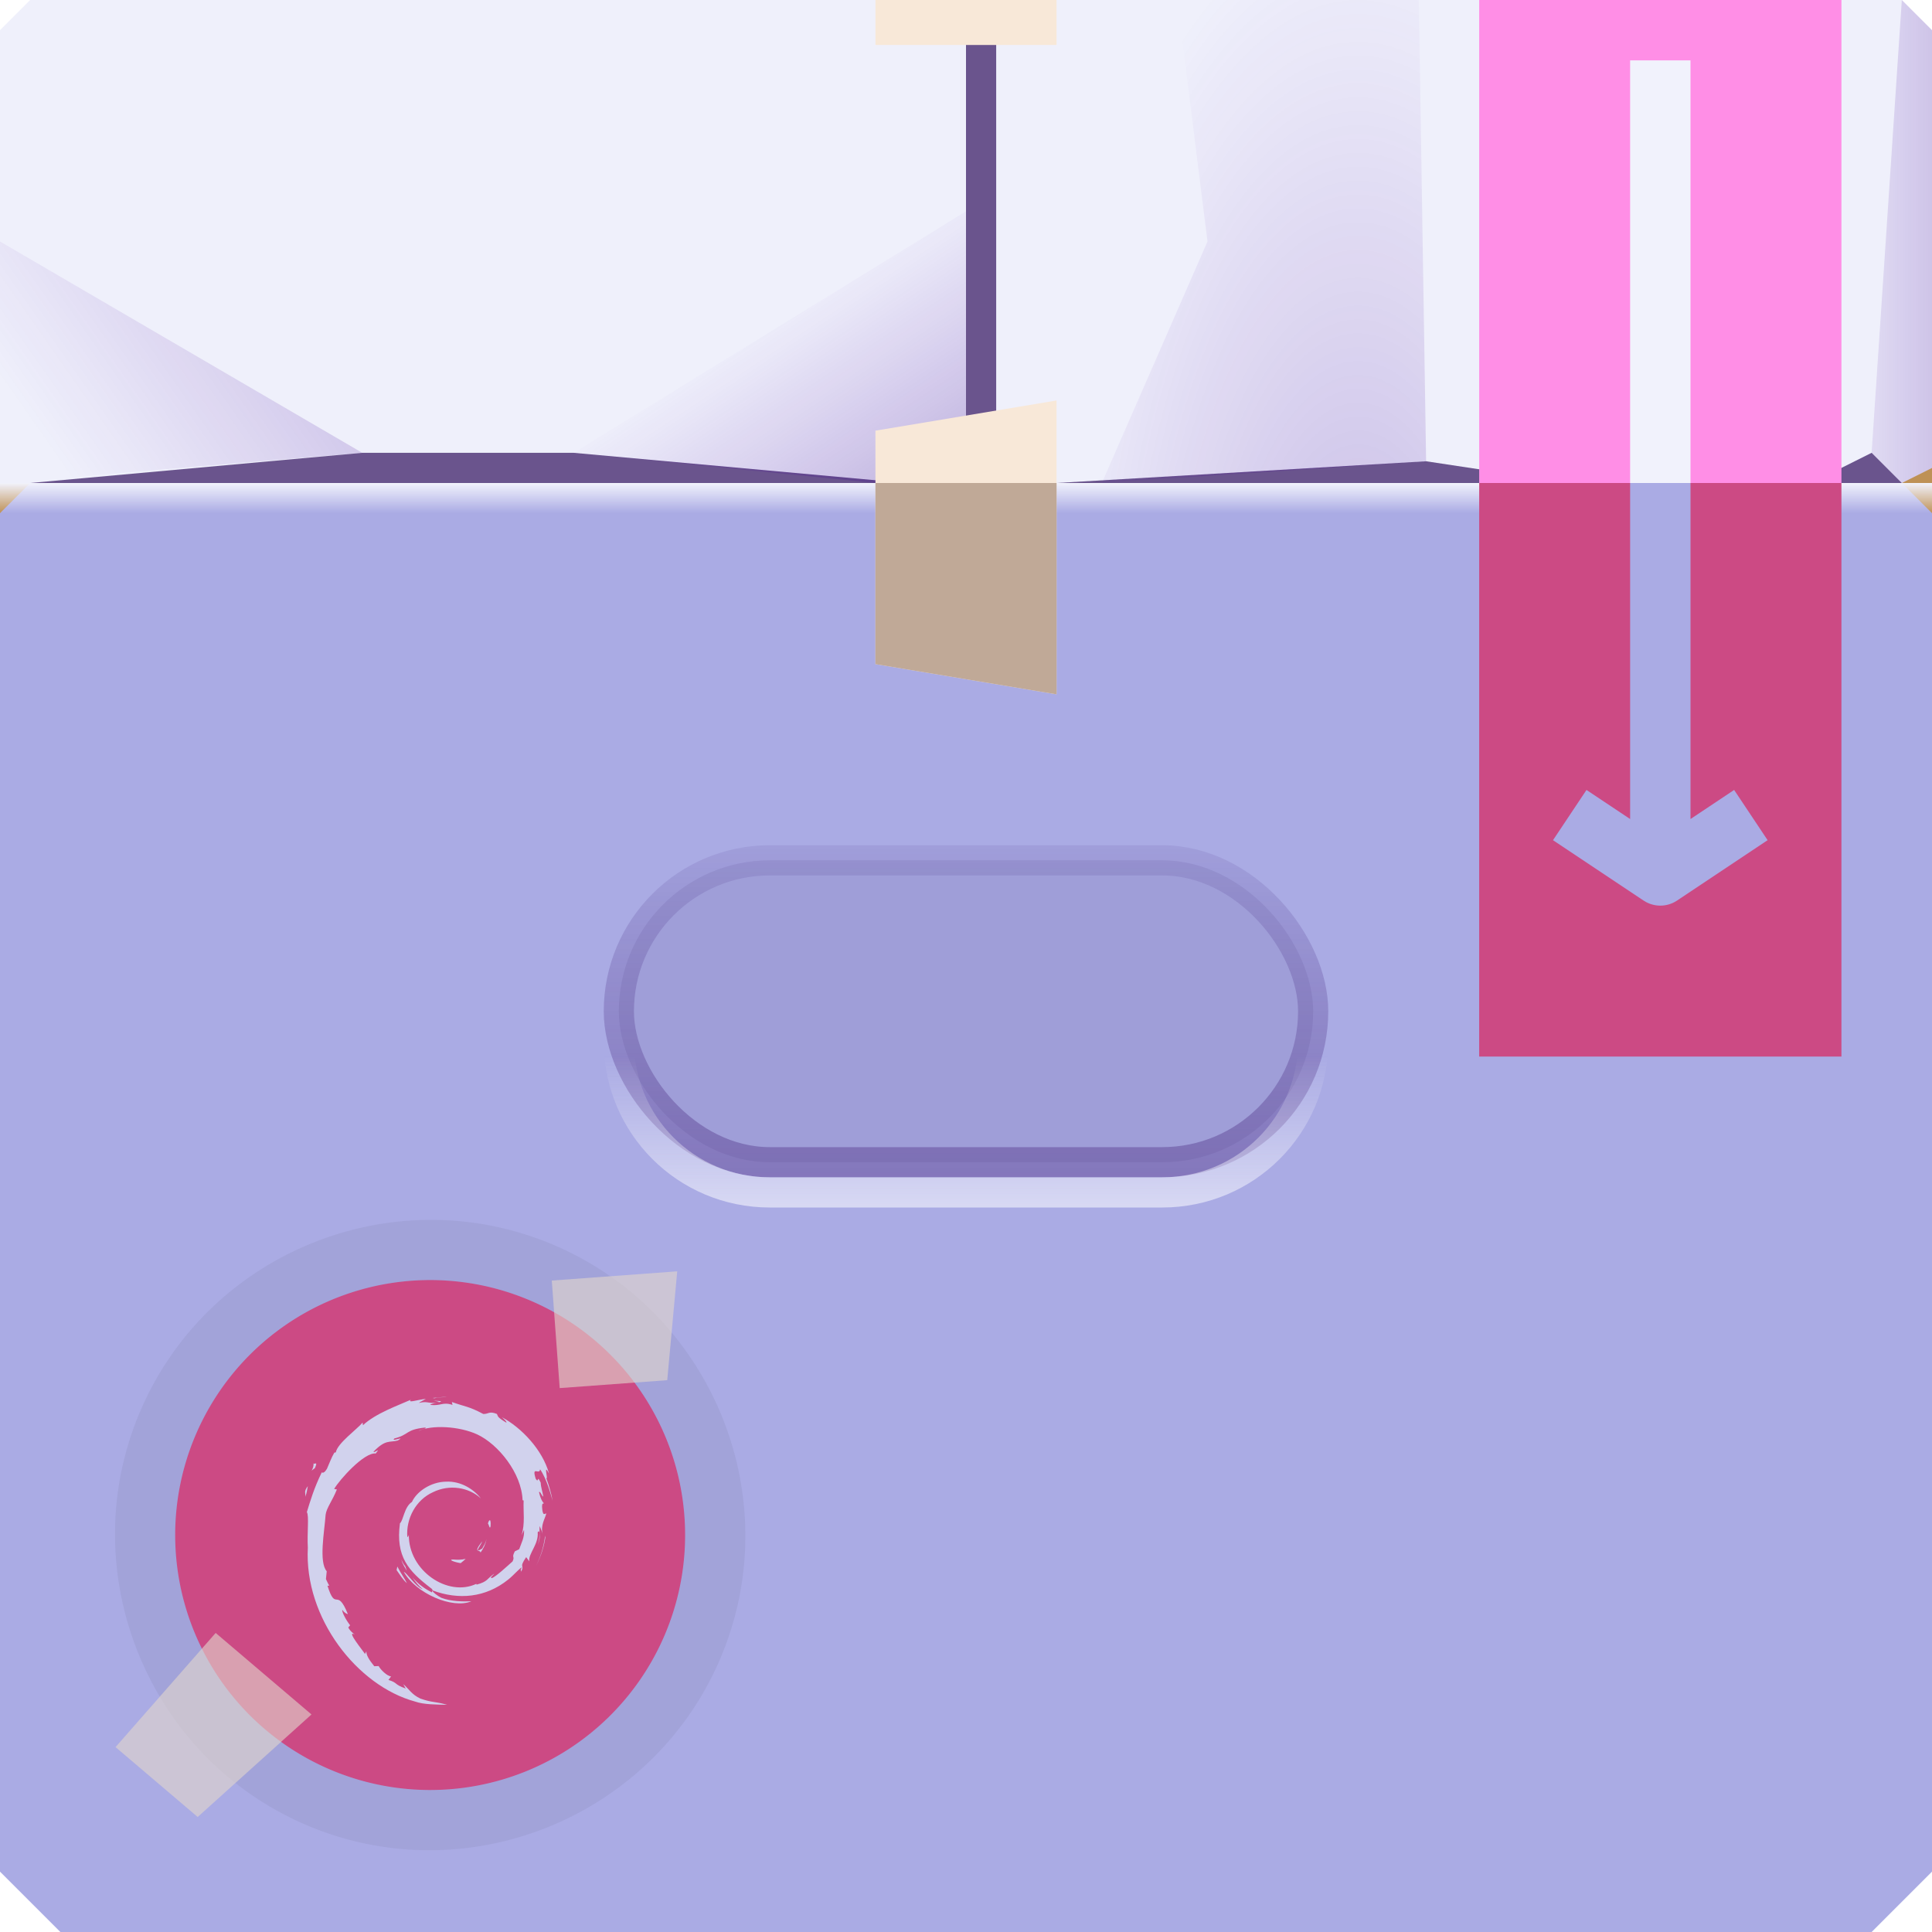 <?xml version="1.0" encoding="UTF-8"?>
<!-- Created with Inkscape (http://www.inkscape.org/) -->
<svg width="64" height="64" version="1.1" xmlns="http://www.w3.org/2000/svg" xmlns:cc="http://creativecommons.org/ns#" xmlns:dc="http://purl.org/dc/elements/1.1/" xmlns:rdf="http://www.w3.org/1999/02/22-rdf-syntax-ns#" xmlns:xlink="http://www.w3.org/1999/xlink">
	<defs>
		<linearGradient id="linearGradient332481" x1="32" x2="32" y1="40" y2="35" gradientUnits="userSpaceOnUse">
			<stop stop-color="#f1f2fc" stop-opacity=".646" offset="0"/>
			<stop stop-color="#f1f2fc" stop-opacity=".001" offset="1"/>
		</linearGradient>
		<linearGradient id="linearGradient332669" x1="34" x2="34" y1="39" y2="26" gradientUnits="userSpaceOnUse">
			<stop stop-color="#3e1872" stop-opacity=".357" offset="0"/>
			<stop stop-color="#250065" stop-opacity=".028" offset="1"/>
		</linearGradient>
		<linearGradient id="linearGradient251789" x1="11" x2="1" y1="7" y2="14" gradientUnits="userSpaceOnUse" xlink:href="#linearGradient251715"/>
		<linearGradient id="linearGradient251715">
			<stop stop-color="#370089" stop-opacity=".23" offset="0"/>
			<stop stop-color="#4d00b0" stop-opacity="0" offset="1"/>
		</linearGradient>
		<linearGradient id="linearGradient251717" x1="30" x2="26" y1="16" y2="10" gradientUnits="userSpaceOnUse" xlink:href="#linearGradient251715"/>
		<radialGradient id="radialGradient251991" cx="44.705" cy="18.677" r="7.75" gradientTransform="matrix(1.419,1.0043e-7,-2.3226e-7,3.484,-18.452,-41.067)" gradientUnits="userSpaceOnUse" xlink:href="#linearGradient251715"/>
		<linearGradient id="linearGradient252365" x1="65" x2="60" y1="12" y2="12" gradientUnits="userSpaceOnUse" xlink:href="#linearGradient251715"/>
		<linearGradient id="linearGradient201824" x1="54" x2="54" y1="16" y2="17" gradientUnits="userSpaceOnUse">
			<stop stop-color="#f1f2fc" offset="0"/>
			<stop stop-color="#f1f2fc" stop-opacity=".001" offset="1"/>
		</linearGradient>
	</defs>
	<g>
		<path d="m0 1 1-1h62l1 1v16h-64z" fill="#eff0fb"/>
		<path d="m0 16h64v46l-2 2h-60l-2-2z" fill="#aaabe4"/>
	</g>
	<path d="m64 17-1-1 1-0.5z" fill="#be9156"/>
	<path d="m0 17 1-1h-1z" fill="#be9156"/>
	<g fill="#4c3174" fill-opacity=".812">
		<path d="m32 0h1v16h-1z" stop-color="#000000" style="paint-order:stroke fill markers"/>
		<path d="m62 15 1 1h-28l12.242-0.72 4.758 0.72h8z" stop-color="#000000" style="paint-order:stroke fill markers"/>
		<path d="m12 15-11 1h29l-11-1z" stop-color="#000000" style="paint-order:stroke fill markers"/>
	</g>
	<path d="m62 16h-30.5z" fill="#6c4425" stop-color="#000000" style="paint-order:stroke fill markers"/>
	<g>
		<path d="m0 8 12 7-12 1z" fill="url(#linearGradient251789)"/>
		<path d="m32 7-13 8 10 1h3z" fill="url(#linearGradient251717)"/>
		<path d="m39 0h8l0.242 15.28-10.742 0.72 3.5-8z" fill="url(#radialGradient251991)"/>
		<path d="m63 0-1 15 1 1 1-0.5v-14.5z" fill="url(#linearGradient252365)"/>
		<path d="m64 16h-64v4h64z" fill="url(#linearGradient201824)"/>
		<path d="m29 14.266 6-1v9.734l-6-1z" fill="#f8e8d8" stop-color="#000000" style="paint-order:stroke fill markers"/>
		<path d="m29 16h6v7l-6-1z" fill="#c0a997" stop-color="#000000" style="paint-order:stroke fill markers"/>
		<path d="m29 0h6v1.49h-6z" fill="#f8e8d8" stop-color="#000000" style="paint-order:stroke fill markers"/>
	</g>
	<rect x="20.5" y="28.5" width="23" height="10" rx="5" ry="5" fill="#240055" fill-opacity=".08" stop-color="#000000" stroke="url(#linearGradient332669)" stroke-linejoin="round" stroke-opacity=".984" style="paint-order:normal"/>
	<g stroke-linejoin="round">
		<path d="m43.5 34.5c0 2.77-2.23 5-5 5h-13c-2.77 0-5-2.23-5-5" fill="none" stroke="url(#linearGradient332481)" style="paint-order:stroke fill markers"/>
		<path transform="rotate(90)" d="m0-61h16v12h-16z" fill="#ff8ee6" stop-color="#000000" stroke-linecap="round" stroke-opacity=".072"/>
		<path transform="matrix(0,-1,-1,0,0,0)" d="m-35-61h19v12h-19z" fill="#cc4a84" stop-color="#000000" stroke-linecap="round" stroke-opacity=".072"/>
	</g>
	<path d="m55 2v14" fill="none" stroke="#f1f2fc" stroke-width="2"/>
	<path d="m58 27-3 2-3-2m3 2v-13" fill="none" stroke="#b6b7e7" stroke-linejoin="round" stroke-width="2" style="stroke:#aaabe4"/>
	<g transform="rotate(-67.007 19.426 56.904)">
		<path d="m31.423 49.774a8.446 8.446 0 0 1-8.446 8.446 8.446 8.446 0 0 1-8.446-8.446 8.446 8.446 0 0 1 8.446-8.446 8.446 8.446 0 0 1 8.446 8.446z" fill="#cc4a84" stop-color="#000000" stroke-opacity=".05" stroke-width="4" style="paint-order:stroke fill markers"/>
		<g transform="matrix(.178 .419 -.419 .178 27.076 23.258)" fill="#7d385f" stroke-width="2.198">
			<path d="m51.302 21c-0.348 0.029-0.693 0.047-1.034 0.09l0.15 0.02c0.251-0.092 0.617-0.05 0.884-0.11zm-1.516 0.158c-0.565 0.034-1.349 0.33-1.107 0.062-0.921 0.411-2.558 0.987-3.476 1.848l-0.029-0.191c-0.421 0.505-1.834 1.508-1.947 2.163l-0.112 0.026c-0.218 0.371-0.361 0.789-0.535 1.17-0.286 0.488-0.419 0.187-0.378 0.264-0.563 1.141-0.843 2.102-1.085 2.889 0.172 0.257 0.006 1.549 0.07 2.583-0.282 5.107 3.584 10.065 7.81 11.209 0.619 0.222 1.54 0.214 2.323 0.235-0.924-0.264-1.044-0.139-1.945-0.453-0.65-0.306-0.791-0.657-1.252-1.056l0.183 0.323c-0.902-0.319-0.524-0.395-1.258-0.627l0.194-0.255c-0.293-0.022-0.775-0.493-0.906-0.755l-0.319 0.013c-0.384-0.474-0.589-0.815-0.574-1.08l-0.103 0.185c-0.117-0.201-1.417-1.78-0.744-1.412-0.125-0.114-0.291-0.187-0.471-0.515l0.136-0.156c-0.323-0.417-0.595-0.951-0.574-1.129 0.173 0.233 0.293 0.277 0.411 0.317-0.818-2.029-0.864-0.112-1.483-2.066l0.13-0.011c-0.1-0.152-0.161-0.314-0.242-0.475l0.057-0.57c-0.589-0.68-0.164-2.893-0.079-4.107 0.058-0.494 0.492-1.021 0.821-1.846l-0.2-0.033c0.383-0.668 2.189-2.684 3.025-2.581 0.405-0.509-0.081-2e-3 -0.161-0.13 0.89-0.921 1.169-0.65 1.769-0.816 0.647-0.384-0.555 0.149-0.249-0.147 1.119-0.286 0.793-0.649 2.253-0.794 0.154 0.088-0.356 0.135-0.484 0.249 0.932-0.456 2.95-0.352 4.261 0.253 1.521 0.711 3.23 2.812 3.298 4.789l0.077 0.02c-0.039 0.786 0.12 1.695-0.156 2.53l0.187-0.394c0.022 0.599-0.176 0.893-0.354 1.408l-0.321 0.158c-0.263 0.511 0.025 0.324-0.163 0.73-0.411 0.365-1.244 1.141-1.511 1.212-0.195-0.004 0.131-0.231 0.174-0.319-0.549 0.377-0.44 0.567-1.28 0.796l-0.024-0.055c-2.071 0.974-4.946-0.956-4.908-3.59-0.022 0.167-0.064 0.124-0.11 0.191-0.107-1.355 0.627-2.715 1.863-3.271 1.209-0.598 2.626-0.354 3.491 0.453-0.475-0.623-1.424-1.282-2.545-1.221-1.099 0.018-2.128 0.716-2.471 1.474-0.563 0.354-0.628 1.366-0.873 1.551-0.33 2.426 0.622 3.475 2.231 4.708 0.126 0.085 0.144 0.134 0.134 0.178 1.898 0.709 3.86 0.537 5.502-0.779 0.418-0.326 0.873-0.879 1.005-0.887-0.199 0.299 0.034 0.143-0.119 0.407 0.416-0.671-0.18-0.273 0.431-1.159l0.224 0.31c-0.085-0.558 0.693-1.235 0.614-2.116 0.178-0.269 0.2 0.291 0.011 0.911 0.262-0.688 0.069-0.798 0.136-1.366 0.072 0.191 0.167 0.395 0.216 0.596-0.171-0.665 0.176-1.121 0.262-1.507-0.085-0.037-0.265 0.294-0.306-0.491 0.006-0.341 0.096-0.18 0.13-0.264-0.067-0.039-0.243-0.299-0.35-0.801 0.077-0.118 0.207 0.306 0.312 0.323-0.068-0.398-0.184-0.704-0.189-1.01-0.308-0.644-0.109 0.087-0.359-0.275-0.328-1.023 0.272-0.237 0.312-0.702 0.497 0.72 0.78 1.835 0.911 2.297-0.099-0.564-0.259-1.109-0.455-1.637 0.151 0.064-0.244-1.16 0.196-0.35-0.47-1.726-2.007-3.34-3.423-4.096 0.173 0.158 0.39 0.358 0.312 0.389-0.704-0.419-0.579-0.452-0.68-0.629-0.573-0.233-0.613 0.018-0.992 0-1.081-0.574-1.288-0.512-2.284-0.871l0.044 0.211c-0.716-0.239-0.834 0.089-1.608 0-0.047-0.036 0.248-0.132 0.491-0.167-0.69 0.091-0.659-0.137-1.335 0.024 0.167-0.117 0.343-0.195 0.521-0.295zm0.559 0.13c0.198 0.035 0.429 0.063 0.396 0.11 0.218-0.048 0.266-0.091-0.396-0.11zm0.396 0.11-0.139 0.031 0.128-0.013 0.011-0.018zm-9.141 4.402c0.058 0.535-0.401 0.743 0.103 0.389 0.271-0.61-0.107-0.168-0.103-0.389zm-0.411 1.701c-0.321 0.411-0.147 0.499-0.18 0.779 0.117-0.357 0.136-0.572 0.18-0.779zm13.238 2.484c-0.046 0.001-0.105 0.117-0.134 0.244 0.069 0.036 0.125 0.472 0.191 0.202 0.023-0.334-0.011-0.448-0.057-0.447zm4.063 1.126-0.055 0.136c-0.1 0.71-0.316 1.414-0.647 2.066 0.366-0.688 0.602-1.44 0.702-2.202zm-4.303 0.251c-0.05 0.246-0.184 0.457-0.31 0.682-0.694 0.437-0.065-0.258 0-0.524-0.746 0.94-0.102 0.564-0.13 0.827 0.222-0.306 0.383-0.64 0.44-0.986zm-1.514 1.434c-0.302 0.074-0.61 0.074-0.92 0.046-0.371 0.005 0.069 0.191 0.554 0.266 0.135-0.105 0.257-0.209 0.365-0.312zm-4.688 0.048c0.082 0.301 0.251 0.559 0.407 0.823l-0.117-0.337c-0.129-0.143-0.204-0.315-0.29-0.486zm-0.286 0.508-0.053 0.26c0.244 0.332 0.439 0.692 0.75 0.95-0.224-0.437-0.391-0.618-0.697-1.21zm0.469 0.387c0.869 1.556 3.526 2.727 4.917 2.145-0.644 0.024-1.462 0.014-2.185-0.253-0.283-0.146-0.66-0.435-0.651-0.524-0.013 0.037-0.037 0.074-0.022 0.13-0.534-0.25-1.025-0.626-1.428-1.089 0.214 0.312 0.446 0.615 0.744 0.854-0.504-0.17-1.179-1.22-1.375-1.263z" fill="#d1d2ed"/>
		</g>
		<path d="m22.977 39.33c-5.745 1.1e-5 -10.446 4.7-10.446 10.445 1.1e-5 5.745 4.702 10.445 10.447 10.445 5.745-1.1e-5 10.445-4.7 10.444-10.445-1.1e-5 -5.745-4.7-10.445-10.445-10.444zm2e-6 2a8.446 8.446 0 0 1 8.445 8.445 8.446 8.446 0 0 1-8.445 8.445 8.446 8.446 0 0 1-8.445-8.445 8.446 8.446 0 0 1 8.445-8.445z" color="#000000" fill="#000000" fill-opacity=".05" stroke-width=".939" style="-inkscape-stroke:none;paint-order:stroke fill markers"/>
		<path d="m29.134 51.823 3.177-1.633 1.905 3.706-3.449 1.104z" fill="#e0d4cb" fill-opacity=".621" stop-color="#000000" stroke-width="1.081" style="paint-order:stroke fill markers"/>
		<path d="m12.439 42.924 4.777 1.576-1.246 3.977-4.599-2.144z" fill="#e0d4cb" fill-opacity=".621" stop-color="#000000" stroke-width="1.081" style="paint-order:stroke fill markers"/>
	</g>
</svg>
